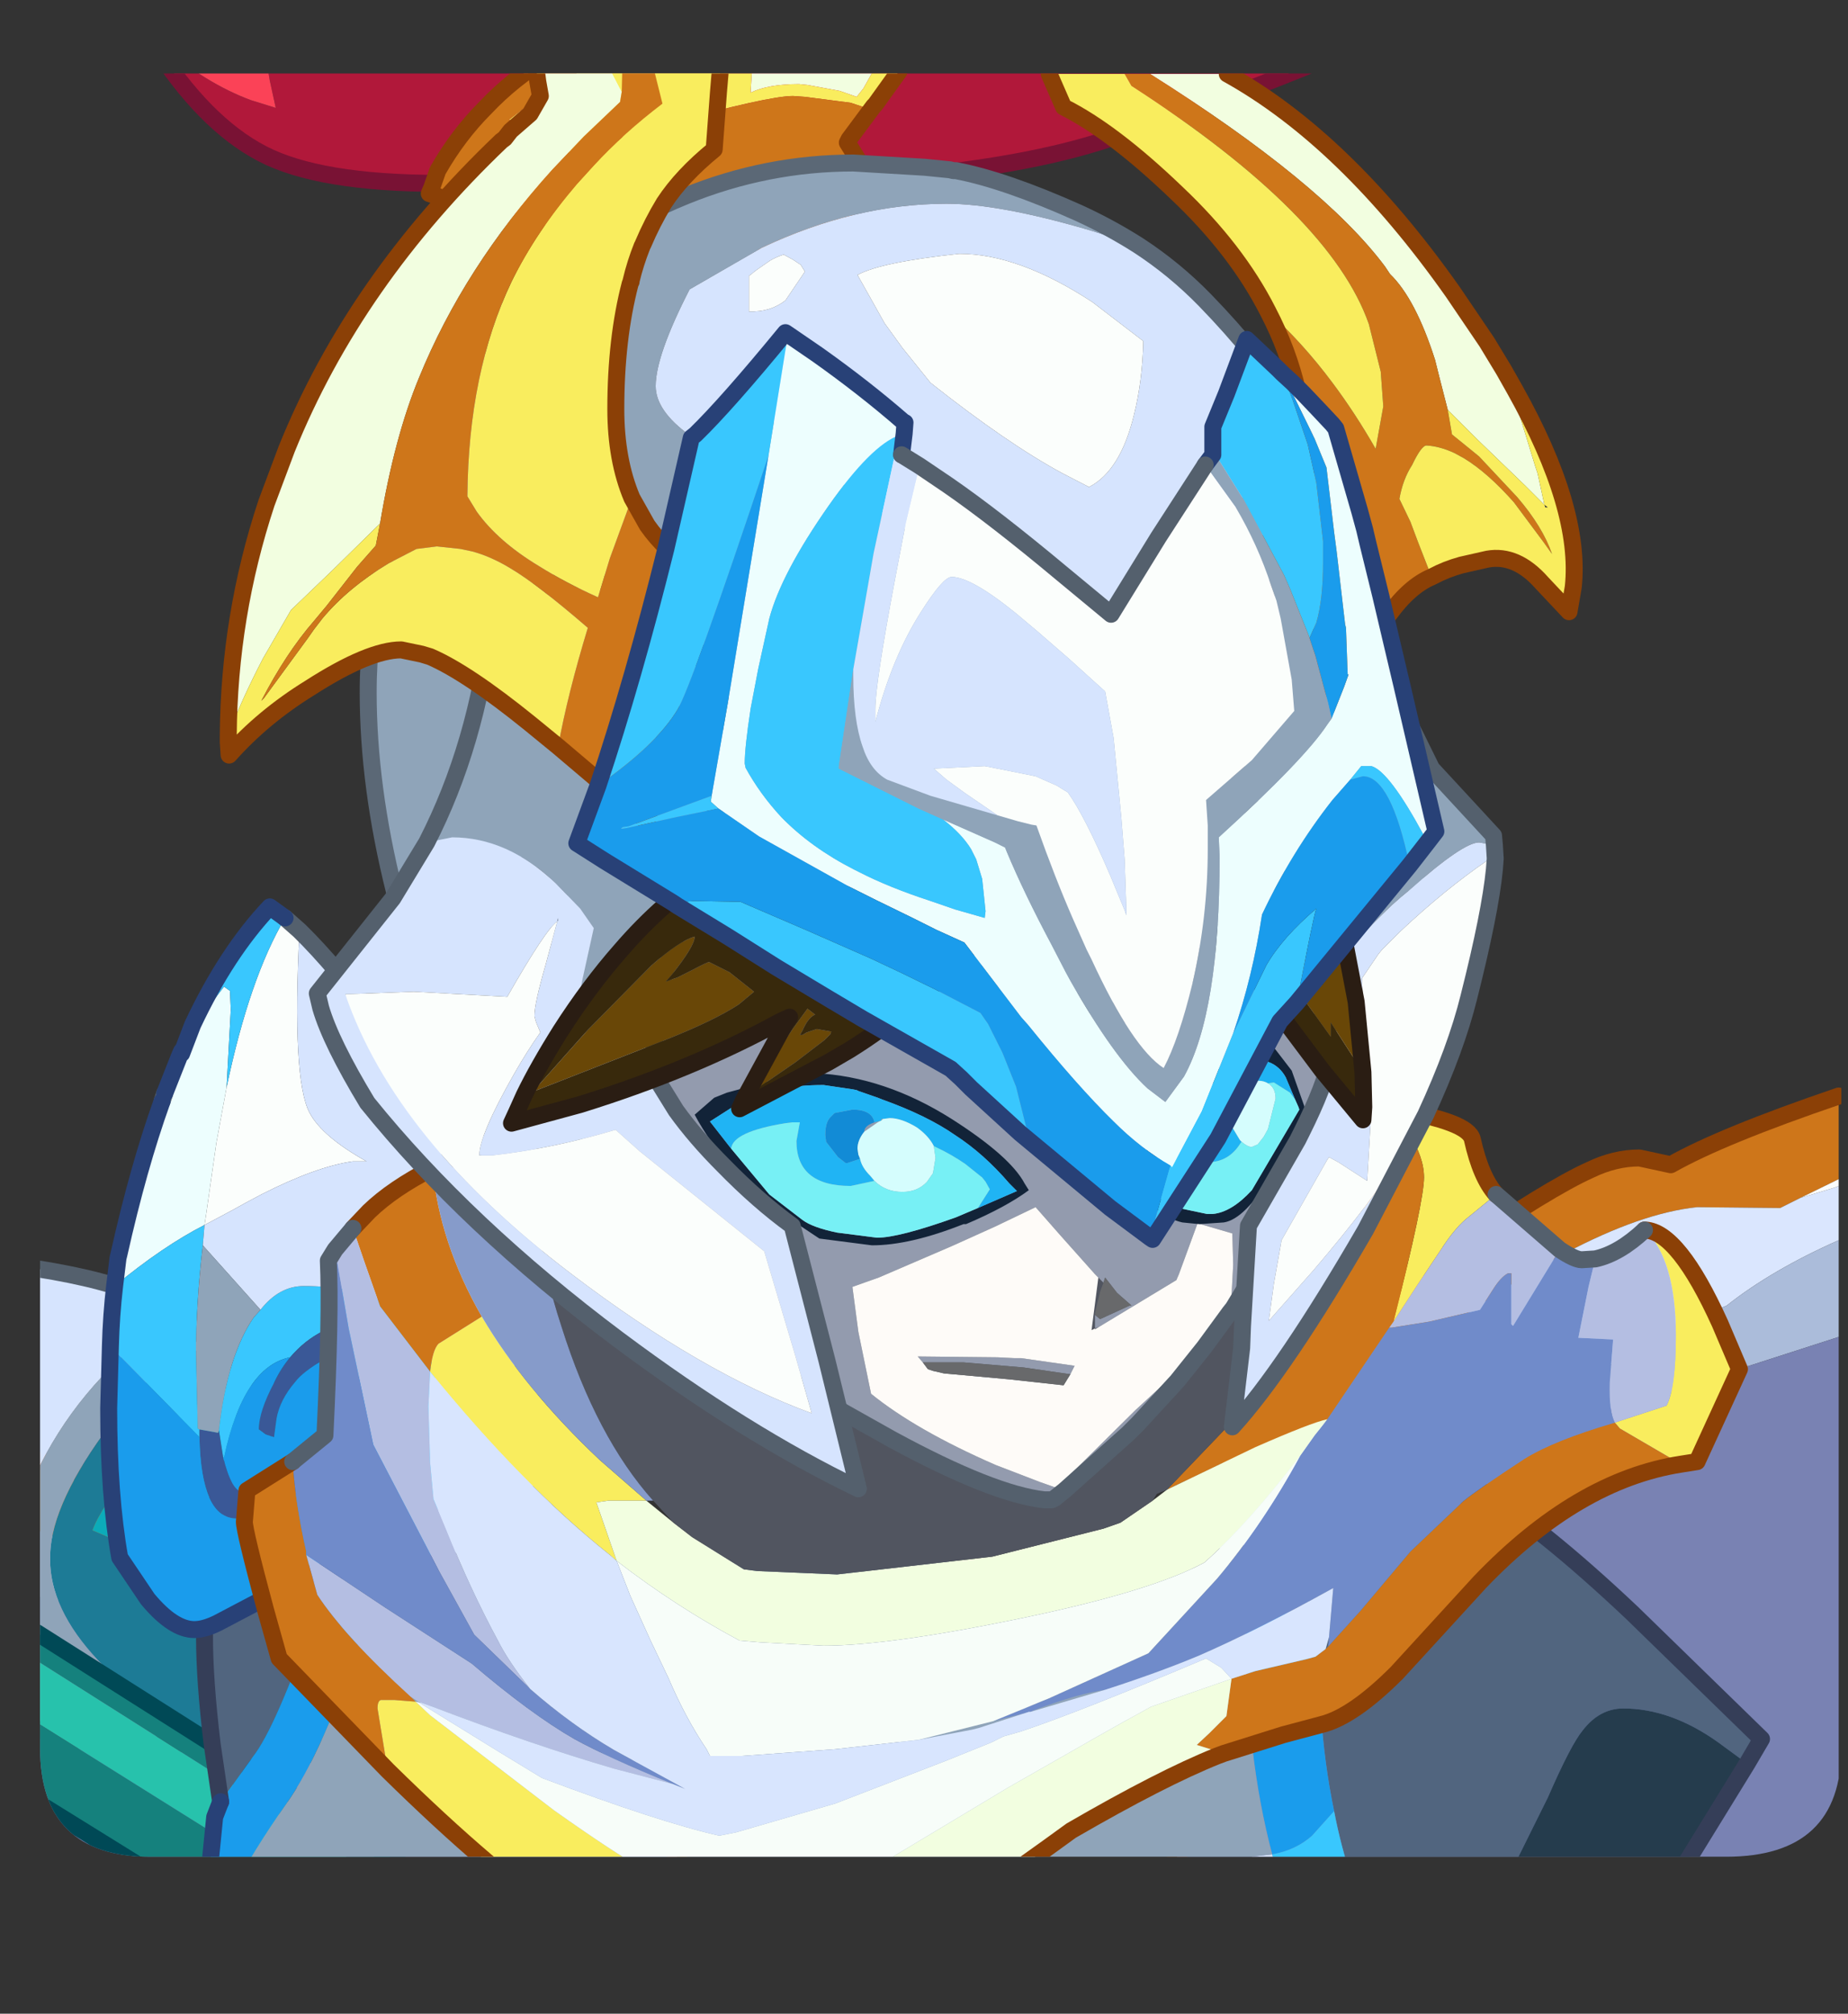 <?xml version="1.0" encoding="UTF-8" standalone="no"?>
<svg xmlns:ffdec="https://www.free-decompiler.com/flash" xmlns:xlink="http://www.w3.org/1999/xlink" ffdec:objectType="frame" height="60.3px" width="55.35px" xmlns="http://www.w3.org/2000/svg">
  <rect width="100%" height="100%" fill="#333333" stroke="none"/>
  <g transform="matrix(1.0, 0.0, 0.0, 1.0, 1.2, 2.2)">
    <clipPath id="clipPath0" transform="matrix(1.0, 0.0, 0.0, 1.0, 0.0, 0.0)">
      <path d="M50.5 0.0 Q53.95 0.0 53.95 3.3 L53.95 50.15 Q53.95 53.4 50.5 53.4 L3.3 53.4 Q0.0 53.4 0.0 50.15 L0.0 3.3 Q0.0 0.0 3.3 0.0 L50.5 0.0" fill="#000000" fill-rule="evenodd" stroke="none"/>
    </clipPath>
    <g clip-path="url(#clipPath0)">
      <use ffdec:characterId="3" height="118.75" transform="matrix(0.508, 0.0, 0.0, 0.508, -1.196, -2.221)" width="108.9" xlink:href="#sprite0"/>
    </g>
    <use ffdec:characterId="4" height="53.4" transform="matrix(1.0, 0.0, 0.0, 1.0, 0.0, 0.0)" width="53.95" xlink:href="#shape2"/>
  </g>
  <defs>
    <g id="sprite0" transform="matrix(1.0, 0.0, 0.0, 1.0, -95.45, -101.5)">
      <use ffdec:characterId="2" height="118.75" transform="matrix(1.0, 0.0, 0.0, 1.0, 95.45, 101.5)" width="108.9" xlink:href="#shape1"/>
    </g>
    <g id="shape1" transform="matrix(1.0, 0.0, 0.0, 1.0, -95.45, -101.5)">
      <path d="M175.8 104.05 Q169.45 106.85 160.9 109.7 150.45 113.2 127.3 112.25 L126.6 112.25 124.7 112.35 121.35 112.35 Q114.25 112.35 110.9 110.6 107.45 108.8 104.45 104.05 L104.85 104.05 106.4 105.4 107.6 106.15 Q108.9 106.95 110.25 107.45 L111.7 107.9 111.35 106.3 Q111.15 105.25 111.1 104.05 L117.7 104.05 118.45 105.25 119.0 104.05 175.8 104.05" fill="#b2183a" fill-rule="evenodd" stroke="none"/>
      <path d="M104.85 104.05 L107.5 104.05 108.05 104.2 108.05 104.05 111.1 104.05 Q111.15 105.25 111.35 106.3 L111.7 107.9 110.25 107.45 Q108.9 106.95 107.6 106.15 L106.4 105.4 104.85 104.05 M117.7 104.05 L119.0 104.05 118.45 105.25 117.7 104.05" fill="#fc4257" fill-rule="evenodd" stroke="none"/>
      <path d="M175.8 104.05 Q169.45 106.85 160.9 109.7 150.45 113.2 127.3 112.25 L126.6 112.25 124.7 112.35 121.35 112.35 Q114.25 112.35 110.9 110.6 107.45 108.8 104.45 104.05 M107.5 104.05 L108.05 104.2 108.05 104.05" fill="none" stroke="#791234" stroke-linecap="round" stroke-linejoin="round" stroke-width="1.0"/>
      <path d="M201.6 172.15 L200.4 172.75 195.5 172.7 Q188.9 173.4 177.7 182.1 L174.5 184.6 Q168.4 189.5 165.0 193.5 162.2 196.7 160.0 200.75 160.55 194.25 169.5 184.85 L172.05 182.3 Q178.05 176.25 181.15 175.35 L181.35 175.3 Q186.75 171.6 189.2 170.5 190.65 169.8 192.1 169.8 L193.95 170.2 Q196.95 168.5 203.85 166.15 L203.85 171.05 201.6 172.15 M203.85 212.45 L203.85 215.6 201.45 215.9 180.75 215.9 Q184.55 214.65 189.0 213.8 L197.4 213.0 203.85 212.45" fill="#cf761a" fill-rule="evenodd" stroke="none"/>
      <path d="M160.0 200.75 Q162.2 196.7 165.0 193.5 168.4 189.5 174.5 184.6 L177.7 182.1 Q188.9 173.4 195.5 172.7 L200.4 172.75 201.6 172.15 203.6 171.55 203.85 171.45 203.85 174.65 Q199.9 176.4 197.25 178.5 192.65 180.4 183.6 186.05 L178.9 189.15 Q172.85 193.0 170.45 195.25 168.0 197.5 165.3 206.3 L163.2 208.7 Q159.95 203.85 159.95 201.55 L160.0 200.75" fill="#dbe7ff" fill-rule="evenodd" stroke="none"/>
      <path d="M165.3 206.3 Q168.0 197.5 170.45 195.25 172.85 193.0 178.9 189.15 L183.6 186.05 Q192.65 180.4 197.25 178.5 199.9 176.4 203.85 174.65 L203.85 180.35 193.15 183.8 Q187.8 185.35 187.2 185.6 185.85 186.1 180.4 190.8 L175.5 195.05 Q173.2 197.1 167.5 203.75 L165.3 206.3" fill="#acbddb" fill-rule="evenodd" stroke="none"/>
      <path d="M165.3 206.3 L167.5 203.75 Q173.2 197.1 175.5 195.05 L180.4 190.8 Q185.85 186.1 187.2 185.6 187.8 185.35 193.15 183.8 L203.85 180.35 203.85 212.45 197.4 213.0 189.0 213.8 Q184.55 214.65 180.75 215.9 L169.2 215.9 168.5 215.45 Q167.25 214.55 164.2 210.05 L164.65 208.3 165.3 206.3" fill="#7983b4" fill-rule="evenodd" stroke="none"/>
      <path d="M201.6 172.15 L203.85 171.05 203.85 171.45 203.6 171.55 201.6 172.15" fill="#fcfefd" fill-rule="evenodd" stroke="none"/>
      <path d="M203.85 166.15 Q196.95 168.5 193.95 170.2 L192.1 169.8 Q190.65 169.8 189.2 170.5 186.75 171.6 181.35 175.3 L181.15 175.35 Q178.05 176.25 172.05 182.3 L169.5 184.85 Q160.55 194.25 160.0 200.75 L159.95 201.55 Q159.95 203.85 163.2 208.7 L163.9 209.65 164.2 210.05 Q167.25 214.55 168.5 215.45 L169.2 215.9 M201.45 215.9 L203.85 215.6" fill="none" stroke="#8c4006" stroke-linecap="round" stroke-linejoin="round" stroke-width="1.0"/>
      <path d="M97.8 187.65 L99.4 188.15 113.2 192.4 115.95 193.1 Q117.6 193.1 119.7 192.2 L121.1 191.5 122.8 192.2 Q125.9 193.55 128.4 195.65 L124.5 195.05 Q123.2 195.05 119.95 196.0 L115.55 196.95 113.9 197.0 110.7 196.45 Q106.8 195.45 99.65 192.55 L97.8 191.8 97.8 187.65" fill="#cf761a" fill-rule="evenodd" stroke="none"/>
      <path d="M105.25 219.65 L97.8 219.65 97.8 215.65 99.35 215.9 100.0 216.0 102.65 216.4 Q103.55 216.45 104.0 217.25 L105.25 219.65 M97.8 195.7 L97.8 191.8 99.65 192.55 Q106.8 195.45 110.7 196.45 L113.9 197.0 115.55 196.95 114.85 197.3 Q113.15 198.15 111.4 198.15 L109.8 198.0 107.7 197.6 104.0 196.8 97.8 195.7" fill="#acbddb" fill-rule="evenodd" stroke="none"/>
      <path d="M128.4 195.65 Q129.95 196.95 131.2 198.55 L136.2 204.55 Q137.4 206.0 137.4 206.6 137.4 207.9 134.9 211.7 L129.15 219.65 105.25 219.65 104.0 217.25 Q103.55 216.45 102.65 216.4 L100.0 216.0 99.35 215.9 97.8 215.65 97.8 195.7 104.0 196.8 107.7 197.6 109.8 198.0 111.4 198.15 Q113.15 198.15 114.85 197.3 L115.55 196.95 119.95 196.0 Q123.2 195.05 124.5 195.05 L128.4 195.65" fill="#7983b4" fill-rule="evenodd" stroke="none"/>
      <path d="M97.8 187.65 L99.4 188.15 113.2 192.4 115.95 193.1 Q117.6 193.1 119.7 192.2 L121.1 191.5 122.8 192.2 Q125.9 193.55 128.4 195.65 129.95 196.95 131.2 198.55 L136.2 204.55 Q137.4 206.0 137.4 206.6 137.4 207.9 134.9 211.7 L129.15 219.65" fill="none" stroke="#8c4006" stroke-linecap="round" stroke-linejoin="round" stroke-width="1.0"/>
      <path d="M106.45 204.3 Q104.6 202.9 101.8 200.1 L101.6 199.8 Q98.55 196.75 98.4 193.75 L98.4 193.5 Q98.3 190.55 101.55 186.05 104.6 181.75 107.1 181.15 L107.85 181.05 108.6 181.25 109.55 182.1 109.9 182.4 110.85 182.95 112.0 182.2 113.45 181.35 Q116.75 181.35 118.75 185.15 120.3 187.95 120.3 190.35 120.3 200.9 115.6 204.0 114.05 205.0 111.3 205.7 L109.55 206.1 108.4 204.95 Q107.5 204.3 106.65 204.3 L106.45 204.3 M108.85 184.75 L109.45 183.0 105.2 185.4 103.8 187.25 Q101.3 190.55 100.9 191.75 L102.3 192.35 103.7 192.9 107.1 189.8 106.75 190.8 106.75 192.7 Q107.05 192.4 108.4 192.25 L110.05 192.15 110.3 189.0 Q110.7 186.5 111.2 186.1 L110.15 185.45 Q109.2 184.85 108.85 184.75" fill="#1d7b97" fill-rule="evenodd" stroke="none"/>
      <path d="M108.6 181.25 L107.85 181.05 107.1 181.15 Q104.6 181.75 101.55 186.05 98.3 190.55 98.4 193.5 L98.4 193.75 Q98.55 196.75 101.6 199.8 L101.8 200.1 Q104.6 202.9 106.45 204.3 L102.0 204.55 99.95 204.1 99.4 203.95 95.95 203.0 95.95 191.25 96.45 191.2 Q98.3 185.6 102.45 181.7 104.3 180.05 105.95 179.2 L107.65 180.5 108.6 181.25" fill="#90a5ba" fill-rule="evenodd" stroke="none"/>
      <path d="M105.95 179.2 Q104.3 180.05 102.45 181.7 98.3 185.6 96.45 191.2 L95.95 191.25 95.95 176.1 96.45 176.15 Q101.05 176.8 103.35 177.75 L104.35 178.25 105.95 179.2" fill="#d7e5ff" fill-rule="evenodd" stroke="none"/>
      <path d="M108.85 184.75 Q109.2 184.85 110.15 185.45 L111.2 186.1 Q110.7 186.5 110.3 189.0 L110.05 192.15 108.4 192.25 Q107.05 192.4 106.75 192.7 L106.75 190.8 107.1 189.8 103.7 192.9 102.3 192.35 100.9 191.75 Q101.3 190.55 103.8 187.25 L105.2 185.4 109.45 183.0 108.85 184.75" fill="#0cacba" fill-rule="evenodd" stroke="none"/>
      <path d="M108.6 181.25 L107.65 180.5 105.95 179.2 104.35 178.25 103.35 177.75 Q101.05 176.8 96.45 176.15 L95.95 176.1 M95.95 203.0 L99.4 203.95 99.95 204.1 102.0 204.55 106.45 204.3" fill="none" stroke="#54606d" stroke-linecap="round" stroke-linejoin="round" stroke-width="1.0"/>
      <path d="M106.45 204.3 L106.65 204.3 Q107.5 204.3 108.4 204.95 L109.55 206.1 111.3 205.7 Q114.05 205.0 115.6 204.0 120.3 200.9 120.3 190.35 120.3 187.95 118.75 185.15 116.75 181.35 113.45 181.35 L112.0 182.2 110.85 182.95 109.9 182.4 109.55 182.1 108.6 181.25" fill="none" stroke="#0e4f5a" stroke-linecap="round" stroke-linejoin="round" stroke-width="1.0"/>
      <path d="M96.85 198.95 L126.55 217.75 121.05 217.75 96.85 202.6 96.85 198.95" fill="#27c3ad" fill-rule="evenodd" stroke="none"/>
      <path d="M129.1 217.75 L126.55 217.75 96.85 198.95 96.85 197.3 129.1 217.75 M121.05 217.75 L113.7 217.75 96.85 207.3 96.85 202.6 121.05 217.75" fill="#15827d" fill-rule="evenodd" stroke="none"/>
      <path d="M129.1 217.75 L96.85 197.3 M113.7 217.75 L96.85 207.3" fill="none" stroke="#004956" stroke-linecap="round" stroke-linejoin="round" stroke-width="1.0"/>
      <path d="M174.1 208.3 Q172.95 202.8 173.25 195.8 L168.9 197.65 159.15 201.15 Q145.3 205.75 137.4 205.75 134.25 205.75 131.2 204.95 128.35 204.3 125.55 202.85 120.55 199.95 116.7 197.95 L114.05 196.65 Q111.7 203.4 110.35 205.1 L108.45 207.75 107.95 204.35 Q107.5 200.6 107.5 198.05 107.5 192.55 108.3 189.8 L108.45 189.2 Q108.8 188.2 109.3 187.6 110.25 186.5 113.8 186.5 123.35 191.2 131.75 192.8 L152.1 194.1 Q166.75 194.1 174.65 191.95 L182.6 189.3 Q186.3 191.55 191.65 196.6 L199.3 204.05 198.45 205.5 196.75 204.25 Q193.95 202.25 191.15 202.25 189.75 202.25 188.75 203.55 188.05 204.4 186.7 207.5 L183.45 214.05 175.8 214.05 175.15 212.3 Q174.5 210.4 174.1 208.3" fill="#516580" fill-rule="evenodd" stroke="none"/>
      <path d="M168.9 197.65 L173.25 195.8 Q172.95 202.8 174.1 208.3 L172.8 209.75 Q171.85 210.6 170.45 210.85 168.9 205.0 168.9 197.65 M108.45 207.75 L110.35 205.1 Q111.7 203.4 114.05 196.65 L116.7 197.95 Q114.55 204.75 112.3 207.9 110.4 210.6 109.2 212.9 L108.75 213.75 108.6 214.05 107.75 214.05 107.7 213.05 107.7 212.65 107.75 212.15 108.1 208.65 108.45 207.75" fill="#1a9ded" fill-rule="evenodd" stroke="none"/>
      <path d="M156.55 214.05 Q158.5 213.25 161.5 212.45 167.05 211.0 169.1 211.0 L170.45 210.85 170.7 211.75 171.05 212.9 171.1 213.1 171.45 214.05 169.55 214.05 169.4 212.95 167.9 213.0 Q165.7 212.95 162.55 214.05 L156.55 214.05 M116.05 214.05 L116.15 213.25 116.2 213.0 117.65 212.5 119.45 214.05 116.05 214.05" fill="#d7e5ff" fill-rule="evenodd" stroke="none"/>
      <path d="M162.55 214.05 Q165.7 212.95 167.9 213.0 L169.4 212.95 169.55 214.05 162.55 214.05" fill="#fcfffd" fill-rule="evenodd" stroke="none"/>
      <path d="M116.7 197.95 Q120.55 199.95 125.55 202.85 128.35 204.3 131.2 204.95 134.25 205.75 137.4 205.75 145.3 205.75 159.15 201.15 L168.9 197.65 Q168.9 205.0 170.45 210.85 L169.1 211.0 Q167.05 211.0 161.5 212.45 158.5 213.25 156.55 214.05 L119.45 214.05 117.65 212.5 116.2 213.0 116.15 213.25 116.05 214.05 111.3 214.05 109.2 212.9 Q110.4 210.6 112.3 207.9 114.55 204.75 116.7 197.95" fill="#90a5ba" fill-rule="evenodd" stroke="none"/>
      <path d="M108.75 213.75 L109.2 212.9 111.3 214.05 109.25 214.05 108.75 213.75" fill="#5a6e8f" fill-rule="evenodd" stroke="none"/>
      <path d="M108.6 214.05 L108.75 213.75 109.25 214.05 108.6 214.05" fill="#6e97cf" fill-rule="evenodd" stroke="none"/>
      <path d="M183.45 214.05 L186.7 207.5 Q188.05 204.4 188.75 203.55 189.75 202.25 191.15 202.25 193.95 202.25 196.75 204.25 L198.45 205.5 194.85 211.35 193.15 214.05 183.45 214.05" fill="#253c4d" fill-rule="evenodd" stroke="none"/>
      <path d="M174.1 208.3 Q174.5 210.4 175.15 212.3 L175.8 214.05 171.45 214.05 171.1 213.1 171.05 212.9 170.7 211.75 170.45 210.85 Q171.85 210.6 172.8 209.75 L174.1 208.3" fill="#39c8ff" fill-rule="evenodd" stroke="none"/>
      <path d="M198.45 205.5 L199.3 204.05 191.65 196.6 Q186.3 191.55 182.6 189.3 L174.65 191.95 Q166.75 194.1 152.1 194.1 L131.75 192.8 Q123.35 191.2 113.8 186.5 110.25 186.5 109.3 187.6 108.8 188.2 108.45 189.2 L108.3 189.8 Q107.5 192.55 107.5 198.05 107.5 200.6 107.95 204.35 L108.45 207.75 M193.15 214.05 L194.85 211.35 198.45 205.5" fill="none" stroke="#353e58" stroke-linecap="round" stroke-linejoin="round" stroke-width="1.0"/>
      <path d="M108.45 207.75 L108.1 208.65 107.75 212.15 107.7 212.65 107.7 213.05 107.75 214.05" fill="none" stroke="#284177" stroke-linecap="round" stroke-linejoin="round" stroke-width="1.0"/>
      <path d="M112.25 155.65 L113.1 156.4 Q112.65 165.2 113.7 167.15 114.45 168.55 117.05 170.0 L116.25 170.0 Q114.1 170.3 110.85 171.95 109.9 172.45 109.1 172.9 L108.35 173.3 107.5 173.75 107.6 173.1 108.2 168.9 108.8 165.65 Q110.15 159.2 112.25 155.65" fill="#fcfffd" fill-rule="evenodd" stroke="none"/>
      <path d="M106.15 163.65 Q106.75 162.2 107.05 161.8 L108.65 159.7 109.0 159.95 109.05 161.05 108.8 165.65 108.2 168.9 107.6 173.1 107.5 173.75 Q105.05 175.0 102.2 177.35 L102.4 175.7 102.45 175.5 Q103.6 170.35 105.0 166.45 L105.15 166.0 106.0 163.85 106.15 163.5 Q106.35 163.0 106.15 163.65" fill="#eeffff" fill-rule="evenodd" stroke="none"/>
      <path d="M108.8 165.65 L109.05 161.05 109.0 159.95 108.65 159.7 107.05 161.8 Q106.75 162.2 106.15 163.65 L106.8 161.95 Q108.8 157.7 111.35 155.0 L112.25 155.65 Q110.15 159.2 108.8 165.65 M102.2 177.35 Q105.05 175.0 107.5 173.75 L107.4 174.95 Q107.0 178.4 107.0 181.35 L107.1 185.75 107.2 185.8 107.2 186.25 101.95 180.9 Q102.0 179.05 102.2 177.35 M110.8 178.75 Q111.9 177.35 113.35 177.35 119.0 177.35 120.6 180.95 121.4 182.7 121.4 188.1 L121.15 192.55 120.05 188.55 Q118.6 184.25 116.4 182.55 L116.15 181.95 Q115.7 180.8 115.2 180.35 114.85 180.05 114.5 180.0 113.4 180.55 112.55 181.55 109.8 182.1 108.65 187.45 L108.6 187.45 108.35 185.85 Q108.85 181.45 110.4 179.2 L110.8 178.75" fill="#39c8ff" fill-rule="evenodd" stroke="none"/>
      <path d="M113.1 156.4 Q115.2 158.45 118.05 162.25 122.05 167.6 125.2 176.5 L126.7 184.1 Q127.45 189.0 127.7 193.05 L121.4 193.65 121.15 192.55 121.4 188.1 Q121.4 182.7 120.6 180.95 119.0 177.35 113.35 177.35 111.9 177.35 110.8 178.75 L107.4 174.95 107.5 173.75 108.35 173.3 109.1 172.9 Q109.9 172.45 110.85 171.95 114.1 170.3 116.25 170.0 L117.05 170.0 Q114.45 168.55 113.7 167.15 112.65 165.2 113.1 156.4" fill="#d7e5ff" fill-rule="evenodd" stroke="none"/>
      <path d="M112.55 181.55 Q113.4 180.55 114.5 180.0 114.85 180.05 115.2 180.35 115.7 180.8 116.15 181.95 L116.4 182.55 116.75 184.35 Q116.75 185.8 114.3 188.35 111.7 191.05 109.4 191.05 107.3 191.05 107.2 186.25 L107.2 185.8 108.3 186.0 108.35 185.85 108.6 187.45 Q109.1 189.5 109.8 189.5 113.2 189.5 115.25 184.35 115.25 182.45 114.75 181.7 L114.7 181.6 114.6 181.65 Q113.3 182.4 112.85 183.0 111.95 184.05 111.75 185.15 L111.6 186.25 111.1 186.1 110.7 185.8 Q110.7 184.75 111.6 183.05 112.0 182.2 112.55 181.55" fill="#3a5898" fill-rule="evenodd" stroke="none"/>
      <path d="M112.55 181.55 Q112.0 182.2 111.6 183.05 110.7 184.75 110.7 185.8 L111.1 186.1 111.6 186.25 111.75 185.15 Q111.95 184.05 112.85 183.0 113.3 182.4 114.6 181.65 L114.75 181.7 Q115.25 182.45 115.25 184.35 113.2 189.5 109.8 189.5 109.1 189.5 108.6 187.45 L108.65 187.45 Q109.8 182.1 112.55 181.55 M107.2 186.25 Q107.3 191.05 109.4 191.05 111.7 191.05 114.3 188.35 116.75 185.8 116.75 184.35 L116.4 182.55 Q118.6 184.25 120.05 188.55 L121.15 192.55 120.95 193.7 113.9 194.25 108.3 197.2 Q107.5 197.6 106.9 197.6 105.65 197.6 104.15 195.8 L102.5 193.35 Q101.85 189.7 101.85 184.55 L101.95 180.9 107.2 186.25" fill="#1a9ded" fill-rule="evenodd" stroke="none"/>
      <path d="M107.4 174.95 L110.8 178.75 110.4 179.2 Q108.85 181.45 108.35 185.85 L108.3 186.0 107.2 185.8 107.1 185.75 107.0 181.35 Q107.0 178.4 107.4 174.95" fill="#90a5ba" fill-rule="evenodd" stroke="none"/>
      <path d="M112.25 155.65 L113.1 156.4 Q115.2 158.45 118.05 162.25 122.05 167.6 125.2 176.5 L124.8 174.65 M105.15 166.0 L105.0 166.45 M121.4 193.65 L127.7 193.05 Q127.45 189.0 126.7 184.1 L125.2 176.5 M120.95 193.7 L121.3 193.65 121.4 193.65" fill="none" stroke="#54606d" stroke-linecap="round" stroke-linejoin="round" stroke-width="1.0"/>
      <path d="M106.15 163.5 L106.0 163.85 105.15 166.0 M105.0 166.45 Q103.6 170.35 102.45 175.5 L102.4 175.7 102.2 177.35 Q102.0 179.05 101.95 180.9 L101.85 184.55 Q101.85 189.7 102.5 193.35 L104.15 195.8 Q105.65 197.6 106.9 197.6 107.5 197.6 108.3 197.2 L113.9 194.25 120.95 193.7 M112.25 155.65 L111.35 155.0 Q108.8 157.7 106.8 161.95 L106.15 163.65" fill="none" stroke="#284177" stroke-linecap="round" stroke-linejoin="round" stroke-width="1.0"/>
      <path d="M177.65 166.95 Q182.0 167.65 182.25 168.7 182.75 170.95 183.65 171.95 L182.0 173.3 Q181.35 173.8 180.6 174.9 L179.0 177.3 177.6 179.45 Q179.4 172.35 179.4 170.95 179.4 169.75 178.5 168.35 L177.65 166.95 M192.45 174.05 Q194.4 174.15 196.85 179.55 L198.0 182.25 195.5 187.7 194.55 187.85 190.95 185.75 190.65 185.4 190.8 185.35 193.7 184.4 Q194.25 183.35 194.25 180.25 194.25 175.85 192.45 174.05 M138.75 219.65 Q133.25 217.85 129.05 215.05 124.55 212.05 118.3 205.9 L117.7 202.25 Q117.7 201.8 117.9 201.75 L118.7 201.75 119.95 201.85 120.8 202.65 128.1 208.25 Q131.85 210.9 133.2 211.6 L133.3 211.65 134.35 212.55 Q138.35 215.8 140.35 217.8 L140.4 217.9 140.55 217.95 Q140.05 218.25 139.4 218.9 L138.75 219.65 M120.8 182.4 Q120.95 181.1 121.3 180.75 L123.85 179.15 Q126.35 183.4 130.8 187.6 L133.55 190.0 131.3 190.0 130.6 190.1 131.8 193.55 131.4 193.2 Q126.2 189.05 120.8 182.4" fill="#faee5e" fill-rule="evenodd" stroke="none"/>
      <path d="M194.55 187.85 Q188.45 188.8 182.7 194.8 L177.8 200.15 Q175.2 202.75 173.35 203.2 L171.1 203.8 167.6 204.9 166.0 204.4 166.75 203.7 167.75 202.7 168.05 200.5 169.45 200.05 172.45 199.35 173.0 199.2 173.6 198.75 173.75 198.6 175.65 196.5 178.6 193.0 181.7 190.05 Q182.55 189.35 185.3 187.55 187.05 186.45 190.65 185.4 L190.95 185.75 194.55 187.85 M118.3 205.9 L111.9 199.3 111.1 196.45 Q109.85 191.8 109.85 191.25 L110.0 189.4 112.7 187.7 Q112.85 190.15 113.5 193.0 L113.5 193.2 114.15 195.55 Q115.75 198.0 119.65 201.55 L119.85 201.75 119.95 201.85 118.7 201.75 117.9 201.75 Q117.7 201.8 117.7 202.25 L118.3 205.9 M116.25 173.95 L117.2 172.95 Q118.6 171.6 120.95 170.4 121.35 174.8 123.85 179.15 L121.3 180.75 Q120.95 181.1 120.8 182.4 L117.85 178.55 116.9 175.85 116.25 173.95 M177.45 167.0 L177.5 166.9 177.65 166.95 178.5 168.35 Q179.4 169.75 179.4 170.95 179.4 172.35 177.6 179.45 L177.35 179.8 173.7 185.2 Q172.75 185.4 169.45 186.85 L164.25 189.35 167.7 185.75 172.6 178.95 Q176.2 173.75 177.45 167.0" fill="#cf761a" fill-rule="evenodd" stroke="none"/>
      <path d="M183.65 171.95 L187.4 175.2 184.65 179.7 184.55 179.6 184.55 176.6 184.35 176.6 Q183.95 176.8 183.5 177.5 L182.7 178.75 179.7 179.45 177.5 179.8 177.35 179.8 177.6 179.45 179.0 177.3 180.6 174.9 Q181.35 173.8 182.0 173.3 L183.65 171.95 M189.5 175.75 Q190.9 175.45 192.4 174.05 L192.45 174.05 Q194.25 175.85 194.25 180.25 194.25 183.35 193.7 184.4 L190.8 185.35 190.65 185.4 Q190.3 184.75 190.35 183.05 L190.55 180.5 188.5 180.4 189.1 177.4 189.5 175.75 M115.2 175.2 L116.25 173.95 116.9 175.85 117.85 178.55 120.8 182.4 120.7 184.45 120.8 187.75 121.0 189.9 121.75 191.7 Q123.2 195.3 124.8 198.25 125.4 199.45 126.7 201.1 L123.4 197.9 121.3 194.1 120.55 192.65 117.45 186.7 116.0 179.85 115.2 175.2 M135.1 206.7 L131.65 205.8 Q126.85 204.4 120.95 202.15 L120.25 201.9 120.1 201.85 119.65 201.55 Q115.75 198.0 114.15 195.55 L113.5 193.2 118.15 196.3 123.25 199.6 Q126.7 202.55 129.3 204.05 131.3 205.15 135.1 206.7" fill="#b5bfe3" fill-rule="evenodd" stroke="none"/>
      <path d="M187.4 175.2 Q188.3 175.8 188.7 175.8 L189.5 175.75 189.1 177.4 188.5 180.4 190.55 180.5 190.35 183.05 Q190.3 184.75 190.65 185.4 187.05 186.45 185.3 187.55 182.55 189.35 181.7 190.05 L178.6 193.0 175.65 196.5 173.75 198.6 173.8 198.05 174.05 195.15 Q169.55 197.65 166.1 199.15 163.7 200.15 160.6 201.15 159.1 201.35 156.4 202.35 L156.2 202.45 156.1 202.45 155.95 202.5 154.0 203.0 157.3 201.65 163.15 199.0 167.2 194.6 Q169.9 191.4 172.1 187.35 L172.95 186.15 173.35 185.65 173.7 185.2 177.35 179.8 177.5 179.8 179.7 179.45 182.7 178.75 183.5 177.5 Q183.95 176.8 184.35 176.6 L184.55 176.6 184.55 179.6 184.65 179.7 187.4 175.2 M112.7 187.7 L114.6 186.15 Q114.95 178.95 114.8 175.85 L115.2 175.2 116.0 179.85 117.45 186.7 120.55 192.65 121.3 194.1 123.4 197.9 126.7 201.1 Q129.1 203.2 131.65 204.7 L135.4 206.75 135.85 207.0 135.1 206.7 Q131.3 205.15 129.3 204.05 126.7 202.55 123.25 199.6 L118.15 196.3 113.5 193.2 113.5 193.0 Q112.85 190.15 112.7 187.7" fill="#708ccb" fill-rule="evenodd" stroke="none"/>
      <path d="M167.6 204.9 L167.2 205.05 Q163.95 206.35 158.6 209.45 153.25 213.35 149.6 215.65 144.15 219.05 139.25 219.75 L138.75 219.65 139.4 218.9 Q140.05 218.25 140.55 217.95 L140.4 217.9 140.35 217.8 Q138.35 215.8 134.35 212.55 L133.3 211.65 133.65 211.85 134.2 212.1 137.4 213.45 140.6 214.3 Q142.45 214.3 147.15 211.55 L154.9 206.9 Q161.8 202.95 162.4 202.65 L163.3 202.15 168.05 200.5 167.75 202.7 166.75 203.7 166.0 204.4 167.6 204.9 M164.25 189.35 L169.45 186.85 Q172.75 185.4 173.7 185.2 L173.35 185.65 172.95 186.15 172.1 187.35 Q169.05 191.35 166.45 193.65 163.4 195.3 156.05 196.85 147.95 198.55 144.0 198.55 L140.25 198.35 139.05 198.25 Q135.3 196.25 131.8 193.55 L130.6 190.1 131.3 190.0 133.55 190.0 135.15 191.3 136.25 192.15 139.3 194.05 140.1 194.15 144.8 194.35 153.95 193.3 160.5 191.65 161.5 191.3 163.4 190.0 164.25 189.35" fill="#f3ffe1" fill-rule="evenodd" stroke="none"/>
      <path d="M127.15 167.9 Q128.15 164.6 177.45 167.0 176.2 173.75 172.6 178.95 L167.7 185.75 164.25 189.35 163.65 189.6 163.4 190.0 161.5 191.3 160.5 191.65 153.95 193.3 144.8 194.35 140.1 194.15 139.3 194.05 136.25 192.15 135.15 191.3 133.95 190.0 Q130.6 186.25 128.55 179.75 126.4 173.2 127.15 167.9" fill="#515560" fill-rule="evenodd" stroke="none"/>
      <path d="M172.1 187.35 Q169.9 191.4 167.2 194.6 L163.15 199.0 157.3 201.65 154.0 203.0 149.6 204.1 144.7 204.65 139.2 205.05 137.3 205.05 137.1 204.65 Q135.85 202.8 134.85 200.45 L133.8 198.25 132.6 195.6 131.8 193.55 Q135.3 196.25 139.05 198.25 L140.25 198.35 144.0 198.55 Q147.95 198.55 156.05 196.85 163.4 195.3 166.45 193.65 169.05 191.35 172.1 187.35 M120.15 201.9 L124.85 204.8 127.4 206.35 Q134.3 208.95 137.85 209.75 L138.85 209.55 144.7 207.85 151.3 205.3 153.9 204.25 154.6 203.9 155.65 203.6 Q159.1 202.45 166.55 199.3 L167.45 199.85 168.05 200.5 163.3 202.15 162.4 202.65 Q161.8 202.95 154.9 206.9 L147.15 211.55 Q142.45 214.3 140.6 214.3 L137.4 213.45 134.2 212.1 133.65 211.85 133.3 211.65 133.2 211.6 Q131.85 210.9 128.1 208.25 L120.8 202.65 119.95 201.85 120.15 201.9" fill="#f8fefa" fill-rule="evenodd" stroke="none"/>
      <path d="M155.95 202.5 L156.1 202.45 156.2 202.45 160.6 201.15 Q163.7 200.15 166.1 199.15 169.55 197.65 174.05 195.15 L173.8 198.05 173.6 198.75 173.0 199.2 172.45 199.35 169.45 200.05 168.05 200.5 167.45 199.85 166.55 199.3 Q159.1 202.45 155.65 203.6 L154.6 203.9 153.9 204.25 151.3 205.3 144.7 207.85 138.85 209.55 137.85 209.75 Q134.3 208.95 127.4 206.35 L124.85 204.8 120.15 201.9 120.25 201.9 120.95 202.15 Q126.85 204.4 131.65 205.8 L135.1 206.7 135.85 207.0 135.4 206.75 131.65 204.7 Q129.1 203.2 126.7 201.1 125.4 199.45 124.8 198.25 123.2 195.3 121.75 191.7 L121.0 189.9 120.8 187.75 120.7 184.45 120.8 182.4 Q126.2 189.05 131.4 193.2 L131.8 193.55 132.6 195.6 133.8 198.25 134.85 200.45 Q135.85 202.8 137.1 204.65 L137.3 205.05 139.2 205.05 144.7 204.65 149.6 204.1 152.75 203.5 153.15 203.4 155.95 202.5" fill="#d9e6ff" fill-rule="evenodd" stroke="none"/>
      <path d="M120.95 170.4 Q123.55 169.05 127.15 167.9 126.4 173.2 128.55 179.75 130.6 186.25 133.95 190.0 L133.55 190.0 130.8 187.6 Q126.35 183.4 123.85 179.15 121.35 174.8 120.95 170.4" fill="#879ccb" fill-rule="evenodd" stroke="none"/>
      <path d="M177.65 166.95 Q182.0 167.65 182.25 168.7 182.75 170.95 183.65 171.95 M192.4 174.05 L192.45 174.05 Q194.4 174.15 196.85 179.55 L198.0 182.25 195.5 187.7 194.55 187.85 Q188.45 188.8 182.7 194.8 L177.8 200.15 Q175.2 202.75 173.35 203.2 L171.1 203.8 167.6 204.9 167.2 205.05 Q163.95 206.35 158.6 209.45 153.25 213.35 149.6 215.65 144.15 219.05 139.25 219.75 L138.75 219.65 Q133.25 217.85 129.05 215.05 124.55 212.05 118.3 205.9 L111.9 199.3 111.1 196.45 Q109.85 191.8 109.85 191.25 L110.0 189.4 112.7 187.7 M116.25 173.95 L117.2 172.95 Q118.6 171.6 120.95 170.4 M177.45 167.0 L177.5 166.9 177.65 166.95" fill="none" stroke="#8c4006" stroke-linecap="round" stroke-linejoin="round" stroke-width="1.0"/>
      <path d="M183.65 171.95 L187.4 175.2 Q188.3 175.8 188.7 175.8 L189.5 175.75 Q190.9 175.45 192.4 174.05 M112.7 187.7 L114.6 186.15 Q114.95 178.95 114.8 175.85 L115.2 175.2 116.25 173.95 M120.95 170.4 Q123.55 169.05 127.15 167.9 128.15 164.6 177.45 167.0" fill="none" stroke="#54606d" stroke-linecap="round" stroke-linejoin="round" stroke-width="1.0"/>
      <path d="M166.45 180.95 L164.85 182.95 162.55 185.45 161.95 186.05 158.2 189.4 157.7 189.8 157.65 189.85 157.45 189.95 157.05 189.95 157.0 189.95 Q153.95 189.6 148.05 186.4 L145.2 184.8 141.4 182.45 141.15 182.2 136.15 177.8 130.2 172.0 130.0 171.7 129.9 171.45 Q129.2 169.2 128.95 166.55 128.4 160.45 128.4 153.3 L128.55 149.1 Q129.2 148.7 130.0 148.25 133.9 146.05 137.85 145.45 L144.65 144.2 163.65 142.35 Q169.05 143.5 174.4 145.75 L175.15 162.6 Q173.15 170.35 172.65 171.2 L168.15 178.65 167.95 178.9 168.05 177.95 168.15 176.1 168.1 174.25 166.05 173.65 164.95 176.65 164.8 177.0 160.25 179.75 160.0 179.85 160.0 179.05 160.3 179.3 162.05 178.5 162.15 178.5 162.1 178.45 161.3 177.75 160.6 176.85 160.5 177.15 160.2 176.85 160.0 176.65 157.95 174.35 156.5 172.7 154.1 173.85 151.55 175.0 147.25 176.85 146.4 177.15 145.7 177.4 146.05 180.05 146.8 183.7 Q149.45 185.85 154.15 187.9 L156.75 188.9 157.6 189.2 157.75 189.25 162.4 184.65 164.9 182.35 166.45 180.95 M158.55 182.55 L155.8 182.15 152.25 181.85 149.85 181.85 149.55 181.5 154.25 181.55 155.25 181.6 155.65 181.6 158.8 182.05 158.55 182.55" fill="#949caf" fill-rule="evenodd" stroke="none"/>
      <path d="M166.45 180.95 L164.9 182.35 162.4 184.65 157.75 189.25 157.6 189.2 156.75 188.9 154.15 187.9 Q149.45 185.85 146.8 183.7 L146.05 180.05 145.7 177.4 146.4 177.15 147.25 176.85 151.55 175.0 154.1 173.85 156.5 172.7 157.95 174.35 160.0 176.65 160.2 176.85 159.8 179.95 160.0 179.85 160.0 179.9 160.25 179.75 164.8 177.0 164.95 176.65 166.05 173.65 168.1 174.25 168.15 176.1 168.05 177.95 167.95 178.9 166.45 180.95 M158.55 182.55 L158.8 182.05 155.65 181.6 155.25 181.6 154.25 181.55 149.55 181.5 149.85 181.85 150.15 182.25 150.45 182.35 151.1 182.5 154.95 182.85 158.15 183.2 158.55 182.55" fill="#fffcf9" fill-rule="evenodd" stroke="none"/>
      <path d="M160.5 177.15 L160.6 176.85 161.3 177.75 162.1 178.45 162.15 178.5 162.05 178.5 160.3 179.3 160.0 179.05 160.0 178.95 160.3 177.7 160.5 177.15 M149.85 181.85 L152.25 181.85 155.8 182.15 158.55 182.55 158.15 183.2 154.95 182.85 151.1 182.5 150.45 182.35 150.15 182.25 149.85 181.85" fill="#68696b" fill-rule="evenodd" stroke="none"/>
      <path d="M167.95 178.9 L168.15 178.65 172.65 171.2 Q173.15 170.35 175.15 162.6 L174.4 145.75 Q169.05 143.5 163.65 142.35 L144.65 144.2 137.85 145.45 Q133.9 146.05 130.0 148.25 129.2 148.7 128.55 149.1 L128.4 153.3 Q128.4 160.45 128.95 166.55 129.2 169.2 129.9 171.45 L130.0 171.7 130.2 172.0 136.15 177.8 141.15 182.2 141.4 182.45 145.2 184.8 148.05 186.4 Q153.95 189.6 157.0 189.95 L157.05 189.95 157.45 189.95 157.65 189.85 157.7 189.8 158.2 189.4 161.95 186.05 162.55 185.45 164.85 182.95 166.45 180.95 167.95 178.9 Z" fill="none" stroke="#54606d" stroke-linecap="round" stroke-linejoin="round" stroke-width="1.0"/>
      <path d="M169.4 163.8 L169.35 163.8 169.0 164.1 Q167.85 164.65 166.65 165.7 165.35 167.0 164.35 168.65 163.5 169.9 162.85 171.45 L162.95 171.5 163.5 172.0 164.7 172.7 166.6 173.1 166.95 173.1 Q168.05 173.0 169.25 171.7 L172.05 166.95 172.0 166.8 171.8 166.35 171.25 165.05 Q170.9 164.4 170.25 164.15 L169.4 163.8 M169.9 162.95 L170.6 163.35 171.6 164.65 172.45 167.05 172.25 167.4 170.4 170.8 Q168.85 173.4 167.6 173.6 L166.15 173.7 165.15 173.6 Q163.85 173.3 162.2 171.75 L162.3 171.05 162.3 171.0 163.15 169.1 163.2 169.0 Q164.65 166.4 167.55 164.35 L169.15 163.35 169.9 162.95 M153.1 172.75 L155.4 171.75 154.95 171.3 Q153.45 169.55 151.75 168.45 150.1 167.3 147.45 166.35 L147.2 166.25 146.05 165.85 145.95 165.8 145.7 165.75 144.0 165.5 Q141.1 165.5 139.1 166.5 L137.3 167.65 138.55 169.25 140.8 171.95 142.75 173.45 Q143.35 173.9 144.8 174.2 L147.15 174.5 Q148.45 174.5 151.8 173.3 L153.1 172.75 M143.5 164.8 Q147.6 165.0 151.55 167.5 155.0 169.7 155.85 171.3 L156.1 171.7 Q154.75 172.7 152.4 173.7 L152.25 173.7 Q149.1 174.95 146.85 174.95 L143.75 174.55 141.65 173.15 Q139.85 171.8 138.55 170.3 137.25 168.85 136.4 167.25 L137.55 166.25 138.3 165.95 141.45 165.1 141.75 165.05 143.1 164.8 143.5 164.8" fill="#122338" fill-rule="evenodd" stroke="none"/>
      <path d="M167.55 165.95 L167.65 165.95 168.0 166.0 168.15 166.2 168.05 167.0 168.0 167.25 168.1 168.0 168.05 168.1 Q167.75 168.95 167.35 168.95 166.55 168.95 166.55 167.65 L166.55 167.6 166.55 167.4 166.65 166.95 166.8 166.65 Q167.25 166.05 167.55 165.95 M146.15 169.85 L145.4 170.1 145.3 170.1 144.85 169.75 144.15 168.85 144.1 168.45 Q144.1 167.7 144.4 167.4 L144.65 167.15 145.7 166.95 Q146.85 166.95 147.0 167.7 146.4 167.9 146.4 168.25 146.0 168.75 146.0 169.25 L146.05 169.6 146.15 169.85" fill="#128cd7" fill-rule="evenodd" stroke="none"/>
      <path d="M169.4 163.8 L170.25 164.15 Q170.9 164.4 171.25 165.05 L171.8 166.35 171.5 165.95 170.55 165.35 170.2 165.4 Q169.95 165.25 169.65 165.25 L169.25 165.1 168.95 165.25 Q168.35 165.4 168.0 166.0 L167.65 165.95 167.55 165.95 Q166.85 166.15 166.65 166.95 L166.55 167.4 166.55 167.6 166.55 167.65 Q166.55 168.95 167.35 168.95 167.75 168.95 168.05 168.1 L168.1 168.0 168.55 168.75 168.65 168.85 168.6 168.9 Q167.9 170.05 166.65 170.05 165.8 170.05 165.8 168.9 L165.85 168.55 164.45 170.3 163.4 171.7 163.5 172.0 162.95 171.5 162.85 171.45 Q163.5 169.9 164.35 168.65 165.35 167.0 166.65 165.7 167.85 164.65 169.0 164.1 L169.4 163.8 M138.55 169.25 L137.3 167.65 139.1 166.5 Q141.1 165.5 144.0 165.5 L145.7 165.75 145.95 165.8 146.05 165.85 147.2 166.25 147.45 166.35 Q150.1 167.3 151.75 168.45 153.45 169.55 154.95 171.3 L155.4 171.75 153.1 172.75 153.8 171.65 153.55 171.2 153.35 170.95 152.35 170.15 Q151.55 169.6 150.7 169.2 L150.5 169.1 Q150.2 168.5 149.5 168.0 148.6 167.45 147.9 167.45 L147.5 167.5 147.4 167.5 147.4 167.6 147.0 167.7 Q146.85 166.95 145.7 166.95 L144.65 167.15 144.4 167.4 Q144.1 167.7 144.1 168.45 L144.15 168.85 144.85 169.75 145.3 170.1 145.4 170.1 146.15 169.85 Q146.25 170.35 146.75 170.85 L147.0 171.15 145.6 171.45 Q142.4 171.45 142.4 168.8 L142.6 167.7 142.15 167.7 141.75 167.75 Q138.65 168.25 138.55 169.25" fill="#20b5f5" fill-rule="evenodd" stroke="none"/>
      <path d="M168.1 168.0 L168.0 167.25 168.05 167.0 168.15 166.2 Q168.4 165.55 168.95 165.25 L169.35 165.2 169.65 165.25 Q169.95 165.25 170.2 165.4 170.65 165.65 170.65 166.3 L170.4 167.3 170.2 168.1 169.95 168.55 169.6 169.0 169.25 169.15 Q169.0 169.15 168.65 168.85 L168.55 168.75 168.1 168.0 M147.0 171.15 L146.75 170.85 Q146.25 170.35 146.15 169.85 L146.05 169.6 146.0 169.25 Q146.0 168.75 146.4 168.25 L147.05 167.8 Q147.25 167.65 147.4 167.6 L147.5 167.5 147.9 167.45 Q148.6 167.45 149.5 168.0 150.2 168.5 150.5 169.1 L150.6 169.8 150.45 170.7 150.1 171.2 Q149.55 171.8 148.65 171.8 147.65 171.8 147.0 171.15" fill="#d6fefe" fill-rule="evenodd" stroke="none"/>
      <path d="M171.8 166.35 L172.0 166.8 172.05 166.95 169.25 171.7 Q168.05 173.0 166.95 173.1 L166.6 173.1 164.7 172.7 163.5 172.0 163.4 171.7 164.45 170.3 165.85 168.55 165.8 168.9 Q165.8 170.05 166.65 170.05 167.9 170.05 168.6 168.9 L168.65 168.85 Q169.0 169.15 169.25 169.15 L169.6 169.0 169.95 168.55 170.2 168.1 170.4 167.3 170.65 166.3 Q170.65 165.65 170.2 165.4 L170.55 165.35 171.5 165.95 171.8 166.35 M138.55 169.25 Q138.65 168.25 141.75 167.75 L142.15 167.7 142.6 167.7 142.4 168.8 Q142.4 171.45 145.6 171.45 L147.0 171.15 Q147.65 171.8 148.65 171.8 149.55 171.8 150.1 171.2 L150.45 170.7 150.6 169.8 150.5 169.1 150.7 169.2 Q151.55 169.6 152.35 170.15 L153.35 170.95 153.55 171.2 153.8 171.65 153.1 172.75 151.8 173.3 Q148.45 174.5 147.15 174.5 L144.8 174.2 Q143.35 173.9 142.75 173.45 L140.8 171.95 138.55 169.25" fill="#77f1f6" fill-rule="evenodd" stroke="none"/>
      <path d="M143.5 104.0 L144.7 104.4 147.05 105.5 146.35 106.75 145.95 107.25 144.95 106.9 143.05 106.55 142.55 106.5 Q140.75 106.5 139.7 107.0 L139.7 106.9 139.9 103.7 140.65 103.6 143.5 104.0" fill="#f3ffe1" fill-rule="evenodd" stroke="none"/>
      <path d="M143.5 104.0 L140.65 103.6 139.9 103.7 139.7 106.9 139.7 107.0 Q140.75 106.5 142.55 106.5 L143.05 106.55 144.95 106.9 145.95 107.25 146.35 106.75 147.05 105.5 144.7 104.4 143.5 104.0 M148.45 105.75 L147.05 107.7 146.95 107.8 146.8 108.0 145.6 107.6 142.9 107.25 142.2 107.2 Q140.75 107.2 134.75 108.85 L129.0 110.55 125.45 108.6 Q129.4 105.45 133.25 104.15 136.3 103.1 139.95 103.1 L143.55 103.65 Q145.85 104.3 148.45 105.75" fill="#faee5e" fill-rule="evenodd" stroke="none"/>
      <path d="M146.8 108.0 L145.5 109.75 145.4 109.95 146.15 111.15 146.75 112.05 Q145.9 113.5 144.25 115.05 L144.25 115.1 141.45 115.5 Q138.95 115.95 135.9 116.9 132.25 118.05 130.25 119.4 L126.3 118.05 Q126.5 116.65 127.05 115.15 L127.1 114.95 123.85 114.0 120.75 112.95 120.9 112.6 121.25 111.6 Q122.45 109.5 124.05 107.9 125.7 106.15 127.8 104.9 132.7 102.0 139.3 102.0 L143.75 102.4 143.95 102.45 146.8 103.75 Q148.55 104.5 148.55 105.5 L148.45 105.75 Q145.85 104.3 143.55 103.65 L139.95 103.1 Q136.3 103.1 133.25 104.15 129.4 105.45 125.45 108.6 L129.0 110.55 134.75 108.85 Q140.75 107.2 142.2 107.2 L142.9 107.25 145.6 107.6 146.8 108.0" fill="#cf761a" fill-rule="evenodd" stroke="none"/>
      <path d="M146.8 108.0 L145.5 109.75 145.4 109.95 146.15 111.15 146.75 112.05 Q145.9 113.5 144.25 115.05 L144.25 115.1 141.45 115.5 Q138.95 115.95 135.9 116.9 132.25 118.05 130.25 119.4 L126.3 118.05 Q126.5 116.65 127.05 115.15 L127.1 114.95 123.85 114.0 120.75 112.95 120.9 112.6 121.25 111.6 Q122.45 109.5 124.05 107.9 125.7 106.15 127.8 104.9 132.7 102.0 139.3 102.0 L143.75 102.4 143.95 102.45 146.8 103.75 Q148.55 104.5 148.55 105.5 L148.45 105.75 147.05 107.7 146.95 107.8 146.8 108.0 Z" fill="none" stroke="#8c4006" stroke-linecap="round" stroke-linejoin="round" stroke-width="1.0"/>
      <path d="M162.55 116.0 L159.65 115.1 Q154.35 113.55 151.25 113.55 145.85 113.55 140.35 116.15 L136.1 118.6 Q134.1 122.5 134.1 124.3 134.1 125.75 136.1 127.2 L138.75 126.25 140.3 125.6 Q145.35 131.05 153.35 135.55 157.15 137.75 161.0 139.35 165.85 135.4 169.0 130.4 L171.5 125.5 172.7 127.75 172.9 128.15 Q175.4 132.65 177.25 142.15 178.6 149.05 178.9 153.75 L177.25 152.25 173.0 149.0 Q167.45 157.0 163.15 161.7 155.1 159.6 149.75 157.8 138.75 154.2 130.05 150.05 128.1 151.2 124.85 153.7 L119.8 157.8 118.7 154.1 Q117.15 147.9 117.15 142.35 117.15 135.2 120.5 127.75 122.5 123.25 125.5 119.65 130.55 115.25 135.85 113.1 140.65 111.15 145.75 111.15 L149.95 111.4 151.45 111.55 151.65 111.6 151.75 111.6 151.8 111.6 Q154.7 112.15 159.05 114.1 160.9 114.95 162.55 116.0" fill="#90a5ba" fill-rule="evenodd" stroke="none"/>
      <path d="M162.55 116.0 Q164.7 117.4 166.5 119.25 169.65 122.5 171.45 125.4 L171.5 125.5 169.0 130.4 Q165.85 135.4 161.0 139.35 157.15 137.75 153.35 135.55 145.35 131.05 140.3 125.6 L138.75 126.25 136.1 127.2 Q134.1 125.75 134.1 124.3 134.1 122.5 136.1 118.6 L140.35 116.15 Q145.85 113.55 151.25 113.55 154.35 113.55 159.65 115.1 L162.55 116.0 M162.85 121.65 L159.85 119.35 Q155.5 116.5 152.0 116.5 147.35 117.0 146.0 117.75 L147.6 120.6 148.65 122.05 150.3 124.1 Q154.85 127.7 158.1 129.45 L159.65 130.25 Q161.5 129.3 162.3 126.0 162.8 124.0 162.85 121.65 M142.65 117.15 L142.2 116.85 141.65 116.55 141.5 116.6 Q141.2 116.7 140.85 116.9 L140.2 117.35 Q139.9 117.55 139.75 117.7 L139.6 117.8 139.6 119.9 Q140.85 119.95 141.75 119.25 L142.9 117.55 142.65 117.15" fill="#d7e5ff" fill-rule="evenodd" stroke="none"/>
      <path d="M142.65 117.15 L142.9 117.55 141.75 119.25 Q140.85 119.95 139.6 119.9 L139.6 117.8 139.75 117.7 Q139.9 117.55 140.2 117.35 L140.85 116.9 Q141.2 116.7 141.5 116.6 L141.65 116.55 142.2 116.85 142.65 117.15 M162.85 121.65 Q162.8 124.0 162.3 126.0 161.5 129.3 159.65 130.25 L158.1 129.45 Q154.85 127.7 150.3 124.1 L148.65 122.05 147.6 120.6 146.0 117.75 Q147.35 117.0 152.0 116.5 155.5 116.5 159.85 119.35 L162.85 121.65" fill="#fcfffd" fill-rule="evenodd" stroke="none"/>
      <path d="M171.5 125.5 L171.45 125.4 Q169.65 122.5 166.5 119.25 164.7 117.4 162.55 116.0 160.9 114.95 159.05 114.1 154.7 112.15 151.8 111.6 L151.75 111.6 151.65 111.6 151.45 111.55 149.95 111.4 145.75 111.15 Q140.65 111.15 135.85 113.1 130.55 115.25 125.5 119.65 122.5 123.25 120.5 127.75 117.15 135.2 117.15 142.35 117.15 147.9 118.7 154.1 L119.8 157.8 124.85 153.7 Q128.1 151.2 130.05 150.05 138.75 154.2 149.75 157.8 155.1 159.6 163.15 161.7 167.45 157.0 173.0 149.0 L177.25 152.25 178.9 153.75 Q178.6 149.05 177.25 142.15 175.4 132.65 172.9 128.15 L172.7 127.75 171.5 125.5 Z" fill="none" stroke="#5b6876" stroke-linecap="round" stroke-linejoin="round" stroke-width="1.0"/>
      <path d="M173.0 159.7 L171.3 154.55 168.35 146.85 168.15 144.85 167.95 141.9 Q167.95 138.2 169.55 136.7 170.0 136.3 171.4 135.85 L171.65 135.8 Q173.85 135.55 175.45 137.8 176.3 138.9 177.15 141.0 L177.4 141.6 177.65 142.25 178.25 143.6 179.85 146.85 183.5 150.8 183.55 151.35 182.65 151.2 Q181.7 151.2 178.55 154.0 178.05 154.4 177.5 154.9 175.3 157.0 173.0 159.7" fill="#90a5ba" fill-rule="evenodd" stroke="none"/>
      <path d="M173.0 159.7 Q175.3 157.0 177.5 154.9 178.05 154.4 178.55 154.0 181.7 151.2 182.65 151.2 L183.55 151.35 183.6 152.15 183.55 152.8 183.15 152.25 Q180.6 154.0 178.0 156.45 L176.9 157.55 176.7 157.8 175.75 159.2 Q175.85 162.75 176.3 166.9 L176.05 171.15 174.35 170.05 173.8 169.75 173.7 169.9 171.0 174.65 170.95 174.95 170.55 177.2 170.25 179.4 172.9 176.4 Q176.4 172.3 177.9 169.8 L179.5 167.25 175.95 174.05 Q171.2 182.25 168.1 185.65 L168.65 181.0 168.7 179.7 169.05 173.8 171.95 168.75 172.2 168.25 Q173.55 165.55 173.9 163.85 L173.85 162.85 173.75 162.45 173.0 159.7" fill="#d7e5ff" fill-rule="evenodd" stroke="none"/>
      <path d="M183.55 152.8 Q183.3 155.35 182.05 160.3 181.3 163.35 179.5 167.25 L177.9 169.8 Q176.4 172.3 172.9 176.4 L170.25 179.4 170.55 177.2 170.95 174.95 171.0 174.65 173.7 169.9 173.8 169.75 174.35 170.05 176.05 171.15 176.3 166.9 Q175.85 162.75 175.75 159.2 L176.7 157.8 176.9 157.55 178.0 156.45 Q180.6 154.0 183.15 152.25 L183.55 152.8" fill="#fcfffd" fill-rule="evenodd" stroke="none"/>
      <path d="M183.55 151.35 L183.5 150.8 179.85 146.85 178.25 143.6 177.65 142.25 177.4 141.6 177.15 141.0 Q176.3 138.9 175.45 137.8 173.85 135.55 171.65 135.8 L171.4 135.85 Q170.0 136.3 169.55 136.7 167.95 138.2 167.95 141.9 L168.15 144.85 168.35 146.85 171.3 154.55 173.0 159.7 173.75 162.45 173.85 162.85 173.9 163.85 Q173.55 165.55 172.2 168.25 L171.95 168.75 169.05 173.8 168.7 179.7 168.65 181.0 168.1 185.65 Q171.2 182.25 175.95 174.05 L179.5 167.25 Q181.3 163.35 182.05 160.3 183.3 155.35 183.55 152.8 L183.6 152.15 183.55 151.35 Z" fill="none" stroke="#54606d" stroke-linecap="round" stroke-linejoin="round" stroke-width="1.0"/>
      <path d="M120.6 151.2 Q123.55 145.45 124.4 138.2 124.65 137.95 124.85 137.8 126.8 136.25 128.95 135.65 L130.3 135.7 Q134.25 136.8 136.1 139.25 137.55 141.2 138.85 145.45 L134.6 159.0 134.3 160.5 Q131.65 161.45 129.7 162.55 L129.5 160.6 129.7 159.7 129.8 159.2 130.45 156.25 129.65 155.1 128.2 153.6 Q125.35 150.9 122.1 150.9 L120.6 151.2" fill="#90a5ba" fill-rule="evenodd" stroke="none"/>
      <path d="M134.3 160.5 Q134.0 162.25 134.0 164.5 L134.0 164.9 135.3 167.0 Q136.45 168.6 138.1 170.25 140.15 172.35 142.15 173.8 L144.2 181.75 146.05 189.3 Q139.4 186.1 131.9 180.5 122.95 173.8 117.1 166.55 114.95 163.0 114.35 160.95 L114.15 160.1 118.6 154.5 120.6 151.2 122.1 150.9 Q125.35 150.9 128.2 153.6 L129.65 155.1 130.45 156.25 129.8 159.2 129.7 159.7 129.5 160.6 129.7 162.55 Q131.65 161.45 134.3 160.5 M128.3 155.85 Q127.6 156.35 125.35 160.3 L119.85 160.0 115.8 160.15 Q118.75 168.75 129.15 176.65 136.85 182.5 143.3 184.85 L142.3 181.35 140.5 175.3 133.15 169.4 131.75 168.15 131.7 168.15 Q128.0 169.25 124.45 169.65 L123.7 169.65 Q123.7 168.45 125.75 164.85 126.55 163.45 127.3 162.4 L127.05 161.8 126.95 161.45 Q126.95 160.7 127.6 158.45 L128.3 155.85 128.35 155.8 128.35 155.65 128.3 155.85" fill="#d7e5ff" fill-rule="evenodd" stroke="none"/>
      <path d="M128.3 155.85 L127.6 158.45 Q126.95 160.7 126.95 161.45 L127.05 161.8 127.3 162.4 Q126.55 163.45 125.75 164.85 123.7 168.45 123.7 169.65 L124.45 169.65 Q128.0 169.25 131.7 168.15 L131.75 168.15 133.15 169.4 140.5 175.3 142.3 181.35 143.3 184.85 Q136.85 182.5 129.15 176.65 118.75 168.75 115.8 160.15 L119.85 160.0 125.35 160.3 Q127.6 156.35 128.3 155.85" fill="#fcfffd" fill-rule="evenodd" stroke="none"/>
      <path d="M120.6 151.2 Q123.55 145.45 124.4 138.2 124.65 137.95 124.85 137.8 126.8 136.25 128.95 135.65 L130.3 135.7 Q134.25 136.8 136.1 139.25 137.55 141.2 138.85 145.45 L134.6 159.0 134.3 160.5 Q134.0 162.25 134.0 164.5 L134.0 164.9 135.3 167.0 Q136.45 168.6 138.1 170.25 140.15 172.35 142.15 173.8 L144.2 181.75 146.05 189.3 Q139.4 186.1 131.9 180.5 122.95 173.8 117.1 166.55 114.95 163.0 114.35 160.95 L114.15 160.1 118.6 154.5 120.6 151.2 Z" fill="none" stroke="#54606d" stroke-linecap="round" stroke-linejoin="round" stroke-width="1.0"/>
      <path d="M144.45 162.35 L144.4 162.5 144.05 162.85 142.35 164.15 139.95 165.8 139.95 165.7 141.7 162.9 142.25 162.1 143.05 161.0 143.5 161.35 Q143.1 161.5 142.75 162.3 L142.6 162.55 142.75 162.55 143.0 162.4 143.6 162.2 144.45 162.35 M126.85 165.9 L130.1 162.25 133.85 158.45 Q135.5 157.0 136.4 156.75 136.4 157.3 135.05 159.0 L134.7 159.4 135.4 159.15 136.2 158.75 Q137.15 158.25 137.25 158.25 L138.45 158.85 139.9 160.0 139.0 160.75 Q137.55 161.7 134.65 162.85 L126.85 165.9" fill="#694707" fill-rule="evenodd" stroke="none"/>
      <path d="M144.45 162.35 L143.6 162.2 143.0 162.4 142.75 162.55 142.6 162.55 142.75 162.3 Q143.1 161.5 143.5 161.35 L143.05 161.0 142.25 162.1 141.7 162.9 139.95 165.7 139.95 165.8 142.35 164.15 144.05 162.85 144.4 162.5 144.45 162.35 M126.35 166.1 Q127.15 164.45 128.5 162.3 130.2 159.65 132.05 157.55 134.55 154.65 137.35 152.9 L137.55 152.8 143.15 153.6 Q147.25 154.65 152.55 157.5 149.3 161.1 145.5 163.45 L144.3 164.15 139.05 166.9 139.3 166.35 141.75 161.85 142.0 161.5 141.45 161.75 Q136.25 164.6 129.65 166.65 L125.6 167.75 125.9 167.1 126.85 165.9 126.35 166.1 M126.85 165.9 L134.65 162.85 Q137.55 161.7 139.0 160.75 L139.9 160.0 138.45 158.85 137.25 158.25 Q137.15 158.25 136.2 158.75 L135.4 159.15 134.7 159.4 135.05 159.0 Q136.4 157.3 136.4 156.75 135.5 157.0 133.85 158.45 L130.1 162.25 126.85 165.9" fill="#38290c" fill-rule="evenodd" stroke="none"/>
      <path d="M125.9 167.1 L125.6 167.75 129.65 166.65 Q136.25 164.6 141.45 161.75 L142.0 161.5 141.75 161.85 139.3 166.35 139.05 166.9 144.3 164.15 145.5 163.45 Q149.3 161.1 152.55 157.5 147.25 154.65 143.15 153.6 L137.55 152.8 137.35 152.9 Q134.55 154.65 132.05 157.55 130.2 159.65 128.5 162.3 127.15 164.45 126.35 166.1 L125.9 167.1 Z" fill="none" stroke="#2a1d13" stroke-linecap="round" stroke-linejoin="round" stroke-width="1.0"/>
      <path d="M175.8 164.75 L175.85 166.8 175.8 167.55 173.4 164.65 170.4 160.65 169.7 159.45 Q171.05 156.7 173.25 153.85 L173.7 153.25 174.45 156.1 173.1 157.25 173.2 157.8 173.45 159.6 173.3 159.6 172.3 157.9 Q172.3 158.35 171.55 159.45 L172.5 160.7 173.9 162.65 173.9 161.8 175.8 164.75" fill="#38290c" fill-rule="evenodd" stroke="none"/>
      <path d="M175.8 164.75 L173.9 161.8 173.9 162.65 172.5 160.7 171.55 159.45 Q172.3 158.35 172.3 157.9 L173.3 159.6 173.45 159.6 173.2 157.8 173.1 157.25 174.45 156.1 174.75 157.2 175.4 160.6 175.8 164.75" fill="#694707" fill-rule="evenodd" stroke="none"/>
      <path d="M174.45 156.1 L173.7 153.25 173.25 153.85 Q171.05 156.7 169.7 159.45 L170.4 160.65 173.4 164.65 175.8 167.55 175.85 166.8 175.8 164.75 175.4 160.6 174.75 157.2 174.45 156.1 Z" fill="none" stroke="#2a1d13" stroke-linecap="round" stroke-linejoin="round" stroke-width="1.0"/>
      <path d="M167.8 105.9 Q174.75 109.75 181.1 118.75 L183.1 121.7 184.1 123.35 184.65 124.7 184.8 125.25 185.95 129.0 186.1 129.45 186.5 131.3 185.4 130.2 182.55 127.45 180.8 125.7 180.3 123.75 180.05 122.75 Q178.9 119.15 177.4 117.7 L177.1 117.25 Q173.4 112.3 163.25 105.9 L167.8 105.9" fill="#f3ffe1" fill-rule="evenodd" stroke="none"/>
      <path d="M179.85 135.55 Q178.55 136.1 177.35 137.75 L177.1 138.1 177.05 138.15 Q175.3 140.75 174.5 143.25 L171.8 137.35 170.05 133.65 Q172.05 131.7 172.2 130.9 L172.45 129.35 Q172.45 126.9 171.95 124.6 171.4 122.2 170.2 119.9 172.25 121.75 174.0 124.1 175.35 125.9 176.55 128.0 L177.0 125.5 176.85 123.45 176.15 120.65 Q173.9 114.2 162.15 106.6 L161.75 105.9 163.25 105.9 Q173.4 112.3 177.1 117.25 L177.4 117.7 Q178.9 119.15 180.05 122.75 L180.3 123.75 180.8 125.7 181.05 127.15 182.1 128.0 182.65 128.45 184.9 130.85 Q186.4 132.6 186.95 134.2 L186.45 133.5 184.7 131.15 Q183.15 129.4 181.75 128.55 L181.2 128.25 Q180.35 127.85 179.55 127.8 179.25 127.8 178.7 128.95 178.15 129.8 177.95 130.95 L178.6 132.3 179.05 133.5 179.85 135.55" fill="#cf761a" fill-rule="evenodd" stroke="none"/>
      <path d="M184.1 123.35 L184.75 124.5 Q188.7 131.55 188.2 136.15 L187.95 137.6 186.35 135.9 Q184.85 134.2 183.15 134.5 L181.6 134.85 Q180.7 135.1 179.95 135.5 L179.85 135.55 179.05 133.5 178.6 132.3 177.95 130.95 Q178.15 129.8 178.7 128.95 179.25 127.8 179.55 127.8 180.35 127.85 181.2 128.25 L181.75 128.55 Q183.15 129.4 184.7 131.15 L186.45 133.5 186.95 134.2 Q186.4 132.6 184.9 130.85 L182.65 128.45 182.1 128.0 181.05 127.15 180.8 125.7 182.55 127.45 185.4 130.2 186.5 131.3 186.1 129.45 185.95 129.0 184.8 125.25 184.65 124.7 184.1 123.35 M170.2 119.9 Q168.35 116.25 164.8 112.9 161.05 109.3 158.15 107.85 L157.3 105.9 161.75 105.9 162.15 106.6 Q173.9 114.2 176.15 120.65 L176.85 123.45 177.0 125.5 176.55 128.0 Q175.35 125.9 174.0 124.1 172.25 121.75 170.2 119.9 M186.5 131.3 L186.55 131.45 186.7 131.45 186.5 131.3" fill="#faee5e" fill-rule="evenodd" stroke="none"/>
      <path d="M167.8 105.9 Q174.75 109.75 181.1 118.75 L183.1 121.7 184.1 123.35 184.75 124.5 Q188.7 131.55 188.2 136.15 L187.95 137.6 186.35 135.9 Q184.85 134.2 183.15 134.5 L181.6 134.85 Q180.7 135.1 179.95 135.5 L179.85 135.55 Q178.55 136.1 177.35 137.75 L177.1 138.1 177.05 138.15 Q175.3 140.75 174.5 143.25 L171.8 137.35 170.05 133.65 Q172.05 131.7 172.2 130.9 L172.45 129.35 Q172.45 126.9 171.95 124.6 171.4 122.2 170.2 119.9 168.35 116.25 164.8 112.9 161.05 109.3 158.15 107.85 L157.3 105.9" fill="none" stroke="#8c4006" stroke-linecap="round" stroke-linejoin="round" stroke-width="1.0"/>
      <path d="M132.1 106.95 L132.0 107.55 129.85 109.6 128.0 111.55 Q122.8 117.3 120.15 123.8 118.7 127.3 117.85 132.4 L115.05 135.15 112.6 137.5 110.95 140.35 Q109.6 142.95 108.9 144.9 108.95 137.85 111.15 131.2 L112.35 128.0 Q116.35 118.1 125.0 109.85 L125.2 109.7 125.55 109.25 126.7 108.25 127.3 107.2 127.15 106.35 128.35 104.95 128.75 104.05 129.5 104.05 Q130.65 104.35 131.45 105.7 L132.1 106.95" fill="#f3ffe1" fill-rule="evenodd" stroke="none"/>
      <path d="M132.15 104.05 L132.15 104.85 132.1 106.95 131.45 105.7 Q130.65 104.35 129.5 104.05 L132.15 104.05 M117.85 132.4 L117.6 133.7 116.5 134.95 114.7 137.25 113.95 138.15 Q112.3 140.05 110.85 142.85 L111.0 142.7 113.6 139.15 113.95 138.65 114.45 138.0 Q115.95 136.2 118.35 134.75 L120.0 133.9 121.2 133.75 122.6 133.9 123.3 134.05 Q124.4 134.35 125.55 135.05 127.15 136.0 130.1 138.55 128.9 142.5 128.35 145.55 L126.7 144.2 Q123.0 141.2 120.8 140.25 L120.3 140.1 119.1 139.85 Q117.2 139.85 113.7 142.1 110.95 143.8 108.95 146.05 L108.9 145.3 108.9 144.9 Q109.6 142.95 110.95 140.35 L112.6 137.5 115.05 135.15 117.85 132.4 M132.7 130.9 L131.4 134.45 130.7 136.75 Q128.8 135.9 127.2 134.9 124.8 133.45 123.55 131.7 L123.0 130.8 Q123.05 123.5 125.6 118.15 127.05 115.2 129.45 112.4 L130.45 111.3 Q132.2 109.4 134.5 107.65 L133.6 104.05 138.05 104.05 137.8 107.0 137.55 110.35 Q135.65 111.9 134.6 113.5 133.9 114.65 133.35 115.95 L133.3 116.05 Q132.9 117.05 132.65 118.1 L132.65 118.15 132.6 118.25 Q131.75 121.5 131.75 125.65 131.75 128.65 132.7 130.9 M126.85 104.05 L128.75 104.05 128.35 104.95 127.15 106.35 126.85 104.05" fill="#faee5e" fill-rule="evenodd" stroke="none"/>
      <path d="M132.15 104.05 L133.6 104.05 134.5 107.65 Q132.2 109.4 130.45 111.3 L129.45 112.4 Q127.05 115.2 125.6 118.15 123.05 123.5 123.0 130.8 L123.55 131.7 Q124.8 133.45 127.2 134.9 128.8 135.9 130.7 136.75 L131.4 134.45 132.7 130.9 133.6 132.5 Q134.65 134.0 136.3 135.05 L135.9 137.75 134.9 143.7 133.6 150.0 128.35 145.55 Q128.9 142.5 130.1 138.55 127.15 136.0 125.55 135.05 124.4 134.35 123.3 134.05 L122.6 133.9 121.2 133.75 120.0 133.9 118.35 134.75 Q115.95 136.2 114.45 138.0 L113.95 138.65 113.6 139.15 111.0 142.7 110.85 142.85 Q112.3 140.05 113.95 138.15 L114.7 137.25 116.5 134.95 117.6 133.7 117.85 132.4 Q118.7 127.3 120.15 123.8 122.8 117.3 128.0 111.55 L129.85 109.6 132.0 107.55 132.1 106.95 132.15 104.85 132.15 104.05" fill="#cf761a" fill-rule="evenodd" stroke="none"/>
      <path d="M128.35 145.55 L133.6 150.0 134.9 143.7 135.9 137.75 136.3 135.05 Q134.65 134.0 133.6 132.5 L132.7 130.9 Q131.75 128.65 131.75 125.65 131.75 121.5 132.6 118.25 L132.65 118.15 132.65 118.1 Q132.9 117.05 133.3 116.05 M138.05 104.05 L137.8 107.0 137.55 110.35 Q135.65 111.9 134.6 113.5 133.9 114.65 133.35 115.95 M126.85 104.05 L127.15 106.35 127.3 107.2 126.7 108.25 125.55 109.25 125.2 109.7 125.0 109.85 Q116.35 118.1 112.35 128.0 L111.15 131.2 Q108.95 137.85 108.9 144.9 L108.9 145.3 108.95 146.05 Q110.95 143.8 113.7 142.1 117.2 139.85 119.1 139.85 L120.3 140.1 120.8 140.25 Q123.0 141.2 126.7 144.2 L128.35 145.55" fill="none" stroke="#8c4006" stroke-linecap="round" stroke-linejoin="round" stroke-width="1.0"/>
      <path d="M170.8 123.3 L171.05 123.55 171.65 124.1 172.3 124.75 173.25 125.75 174.0 126.55 174.2 126.8 175.6 131.65 175.9 132.75 176.1 133.6 176.85 136.65 177.45 139.2 178.1 141.95 180.1 150.55 179.6 151.2 179.4 150.8 Q177.35 147.0 176.3 146.7 L175.7 146.7 175.05 147.5 174.0 148.7 Q171.6 151.75 169.85 155.45 169.3 159.1 168.15 162.45 L166.3 167.05 164.55 170.35 164.45 170.25 Q162.7 169.25 161.1 167.65 159.0 165.6 156.05 161.95 L155.65 161.5 154.85 160.45 152.3 157.1 150.65 156.35 149.25 155.65 147.1 154.6 145.4 153.75 140.2 150.85 137.8 149.2 137.35 148.8 137.4 148.45 138.35 143.0 140.75 128.4 141.9 121.25 143.65 122.45 Q146.4 124.4 148.7 126.4 L148.45 127.2 Q146.8 127.8 144.3 131.35 141.5 135.35 140.8 138.0 L140.15 140.95 139.7 143.3 Q139.35 145.6 139.35 146.55 L139.4 146.8 Q140.25 148.35 141.5 149.7 143.25 151.5 145.8 152.8 L146.1 152.95 Q147.85 153.85 150.3 154.65 L151.75 155.15 153.5 155.65 153.55 155.25 153.35 153.35 153.0 152.2 152.7 151.6 Q152.15 150.7 151.05 149.85 L154.1 151.2 154.7 151.5 154.8 151.75 Q155.8 154.15 157.45 157.25 L158.2 158.7 158.25 158.8 158.55 159.35 Q161.1 163.85 163.1 165.7 L164.15 166.5 165.25 165.0 Q167.35 161.2 167.35 152.05 L167.3 150.9 Q172.35 146.3 173.7 144.25 L173.95 143.9 174.7 142.0 174.95 141.3 174.9 141.3 174.8 138.55 174.75 138.35 174.25 134.05 174.1 132.9 173.65 129.1 172.95 127.4 171.8 125.05 171.25 124.05 170.8 123.3" fill="#eeffff" fill-rule="evenodd" stroke="none"/>
      <path d="M179.6 151.2 L178.55 152.55 Q177.45 147.3 175.8 147.3 L175.05 147.5 175.7 146.7 176.3 146.7 Q177.35 147.0 179.4 150.8 L179.6 151.2 M171.9 160.65 L170.9 161.75 167.25 168.65 163.4 174.6 163.25 174.5 163.4 173.95 164.45 170.25 164.55 170.35 166.3 167.05 168.15 162.45 170.1 158.45 Q171.05 156.8 173.05 155.1 172.9 155.45 171.9 160.65 M155.6 168.35 L152.7 165.7 152.1 165.1 151.55 164.6 151.5 164.55 146.3 161.6 144.45 160.5 141.2 158.55 138.35 156.75 135.4 154.95 135.1 154.75 135.7 154.7 136.35 154.65 139.1 154.7 143.05 156.4 146.8 158.05 148.5 158.85 150.55 159.85 153.25 161.25 153.7 161.9 154.2 162.9 154.55 163.6 155.35 165.6 156.0 168.2 155.6 168.35 M130.7 147.85 Q132.8 141.55 134.7 133.9 L136.2 127.35 136.45 127.15 Q138.3 125.35 141.75 121.15 L141.9 121.25 140.75 128.4 Q136.25 141.9 135.4 143.35 134.15 145.45 130.7 147.85 M166.95 128.1 L166.95 126.7 167.75 124.75 168.95 121.55 170.8 123.3 171.25 124.05 171.65 125.1 172.55 127.75 173.05 130.0 173.45 133.45 173.45 134.4 173.45 134.7 Q173.45 136.9 173.05 138.25 L172.65 139.15 172.6 139.0 171.5 136.25 171.15 135.45 168.8 131.05 167.05 128.25 166.95 128.1 M151.05 149.85 Q152.15 150.7 152.7 151.6 L153.0 152.2 153.35 153.35 153.55 155.25 153.5 155.65 151.75 155.15 150.3 154.65 Q147.85 153.85 146.1 152.95 L145.8 152.8 Q143.25 151.5 141.5 149.7 140.25 148.35 139.4 146.8 L139.35 146.55 Q139.35 145.6 139.7 143.3 L140.15 140.95 140.8 138.0 Q141.5 135.35 144.3 131.35 146.8 127.8 148.45 127.2 L146.95 134.15 146.4 137.3 145.75 141.0 144.9 146.7 144.9 146.85 149.4 149.1 149.6 149.2 151.05 149.85 M137.4 148.45 L137.35 148.8 137.8 149.2 135.35 149.7 132.4 150.35 132.05 150.4 132.15 150.3 132.5 150.25 137.4 148.45" fill="#39c8ff" fill-rule="evenodd" stroke="none"/>
      <path d="M178.55 152.55 L171.9 160.65 Q172.9 155.45 173.05 155.1 171.05 156.8 170.1 158.45 L168.15 162.45 Q169.3 159.1 169.85 155.45 171.6 151.75 174.0 148.7 L175.05 147.5 175.8 147.3 Q177.45 147.3 178.55 152.55 M163.25 174.5 L160.9 172.75 155.6 168.35 156.0 168.2 155.35 165.6 154.55 163.6 154.2 162.9 153.7 161.9 153.25 161.25 150.55 159.85 148.5 158.85 146.8 158.05 143.05 156.4 139.1 154.7 136.35 154.65 135.7 154.7 135.1 154.75 131.1 152.3 129.45 151.25 130.7 147.85 Q134.15 145.45 135.4 143.35 136.25 141.9 140.75 128.4 L138.35 143.0 137.4 148.45 132.5 150.25 132.15 150.3 132.05 150.4 132.4 150.35 135.35 149.7 137.8 149.2 140.2 150.85 145.4 153.75 147.1 154.6 149.25 155.65 150.65 156.35 152.3 157.1 154.85 160.45 155.65 161.5 156.05 161.95 Q159.0 165.6 161.1 167.65 162.7 169.25 164.45 170.25 L163.4 173.95 163.25 174.5 M171.25 124.05 L171.8 125.05 172.95 127.4 173.65 129.1 174.1 132.9 174.25 134.05 174.75 138.35 174.8 138.55 174.9 141.3 174.95 141.3 174.7 142.0 173.95 143.9 173.75 143.0 173.0 140.2 172.65 139.15 173.05 138.25 Q173.45 136.9 173.45 134.7 L173.45 134.4 173.45 133.45 173.05 130.0 172.55 127.75 171.65 125.1 171.25 124.05" fill="#1a9ded" fill-rule="evenodd" stroke="none"/>
      <path d="M166.5 128.95 L166.95 128.35 166.95 128.1 167.05 128.25 168.8 131.05 171.15 135.45 171.5 136.25 172.6 139.0 172.65 139.15 173.0 140.2 173.75 143.0 173.95 143.9 173.7 144.25 Q172.35 146.3 167.3 150.9 L167.35 152.05 Q167.35 161.2 165.25 165.0 L164.15 166.5 163.1 165.7 Q161.1 163.85 158.55 159.35 L158.25 158.8 158.2 158.7 157.45 157.25 Q155.8 154.15 154.8 151.75 L154.7 151.5 154.1 151.2 151.05 149.85 149.6 149.2 149.4 149.1 144.9 146.85 144.9 146.7 145.75 141.0 145.75 141.35 Q145.75 144.0 146.3 145.55 146.75 146.95 147.75 147.5 L150.3 148.45 154.25 149.6 155.45 149.95 156.25 150.15 156.55 150.2 Q157.65 153.3 158.7 155.7 L159.5 157.5 159.8 158.1 Q162.2 163.3 164.05 164.5 164.95 162.8 165.75 159.5 166.65 155.6 166.65 151.6 L166.65 151.45 166.65 150.2 166.55 148.7 169.25 146.35 171.75 143.45 171.6 141.6 170.95 138.0 170.7 136.95 170.4 136.1 Q169.6 133.65 168.3 131.45 L166.5 128.95" fill="#90a5ba" fill-rule="evenodd" stroke="none"/>
      <path d="M149.65 129.0 L151.35 130.15 Q154.1 132.05 158.05 135.35 L160.95 137.75 163.75 133.2 166.5 128.95 168.3 131.45 Q169.6 133.65 170.4 136.1 L170.7 136.95 170.95 138.0 171.6 141.6 171.75 143.45 169.25 146.35 166.55 148.7 166.65 150.2 166.65 151.45 166.65 151.6 Q166.65 155.6 165.75 159.5 164.95 162.8 164.05 164.5 162.2 163.3 159.8 158.1 L159.5 157.5 158.7 155.7 Q157.65 153.3 156.55 150.2 L156.25 150.15 155.45 149.95 154.25 149.6 152.35 148.3 151.25 147.5 150.5 146.85 153.5 146.7 156.5 147.3 157.75 147.85 158.15 148.1 158.4 148.25 Q159.4 149.65 160.9 153.15 L161.75 155.2 161.85 155.5 161.85 155.1 161.75 152.2 161.55 149.7 161.1 145.05 160.6 142.3 158.5 140.4 156.6 138.75 155.35 137.7 Q152.7 135.55 151.55 135.55 151.05 135.55 149.75 137.6 148.05 140.25 147.05 144.1 L147.05 143.35 Q147.05 141.85 148.2 135.75 L148.85 132.35 149.65 129.0" fill="#fcfffd" fill-rule="evenodd" stroke="none"/>
      <path d="M148.75 127.1 L148.6 128.35 149.65 129.0 148.85 132.35 148.2 135.75 Q147.05 141.85 147.05 143.35 L147.05 144.1 Q148.05 140.25 149.75 137.6 151.05 135.55 151.55 135.55 152.7 135.55 155.35 137.7 L156.6 138.75 158.5 140.4 160.6 142.3 161.1 145.05 161.55 149.7 161.75 152.2 161.85 155.1 161.85 155.5 161.75 155.2 160.9 153.15 Q159.4 149.65 158.4 148.25 L158.15 148.1 157.75 147.85 156.5 147.3 153.5 146.7 150.5 146.85 151.25 147.5 152.35 148.3 154.25 149.6 150.3 148.45 147.75 147.5 Q146.75 146.95 146.3 145.55 145.75 144.0 145.75 141.35 L145.75 141.0 146.4 137.3 146.95 134.15 148.45 127.2 148.75 127.1" fill="#d7e5ff" fill-rule="evenodd" stroke="none"/>
      <path d="M170.8 123.3 L171.05 123.55 171.65 124.1 172.3 124.75 173.25 125.75 174.0 126.55 174.2 126.8 175.6 131.65 175.9 132.75 176.1 133.6 176.85 136.65 177.45 139.2 178.1 141.95 180.1 150.55 179.6 151.2 178.55 152.55 171.9 160.65 170.9 161.75 167.25 168.65 163.4 174.6 163.25 174.5 160.9 172.75 155.6 168.35 152.7 165.7 152.1 165.1 151.55 164.6 151.5 164.55 146.3 161.6 144.45 160.5 141.2 158.55 138.35 156.75 135.4 154.95 135.1 154.75 131.1 152.3 129.45 151.25 130.7 147.85 Q132.8 141.55 134.7 133.9 L136.2 127.35 136.45 127.15 Q138.3 125.35 141.75 121.15 L141.9 121.25 143.65 122.45 Q146.4 124.4 148.7 126.4 L148.8 126.45 148.75 127.1 148.6 128.35 M166.5 128.95 L166.95 128.35 166.95 128.1 166.95 126.7 167.75 124.75 168.95 121.55 170.8 123.3" fill="none" stroke="#284177" stroke-linecap="round" stroke-linejoin="round" stroke-width="1.0"/>
      <path d="M148.6 128.35 L149.65 129.0 151.35 130.15 Q154.1 132.05 158.05 135.35 L160.95 137.75 163.75 133.2 166.5 128.95" fill="none" stroke="#54606d" stroke-linecap="round" stroke-linejoin="round" stroke-width="1.0"/>
    </g>
    <g id="shape2" transform="matrix(1.0, 0.0, 0.0, 1.0, 0.0, 0.0)">
      <path d="M50.5 0.0 Q53.95 0.0 53.95 3.3 L53.95 50.15 Q53.95 53.4 50.5 53.4 L3.3 53.4 Q0.0 53.4 0.0 50.15 L0.0 3.3 Q0.0 0.0 3.3 0.0 L50.5 0.0" fill="#000000" fill-opacity="0.004" fill-rule="evenodd" stroke="none"/>
    </g>
  </defs>
</svg>
